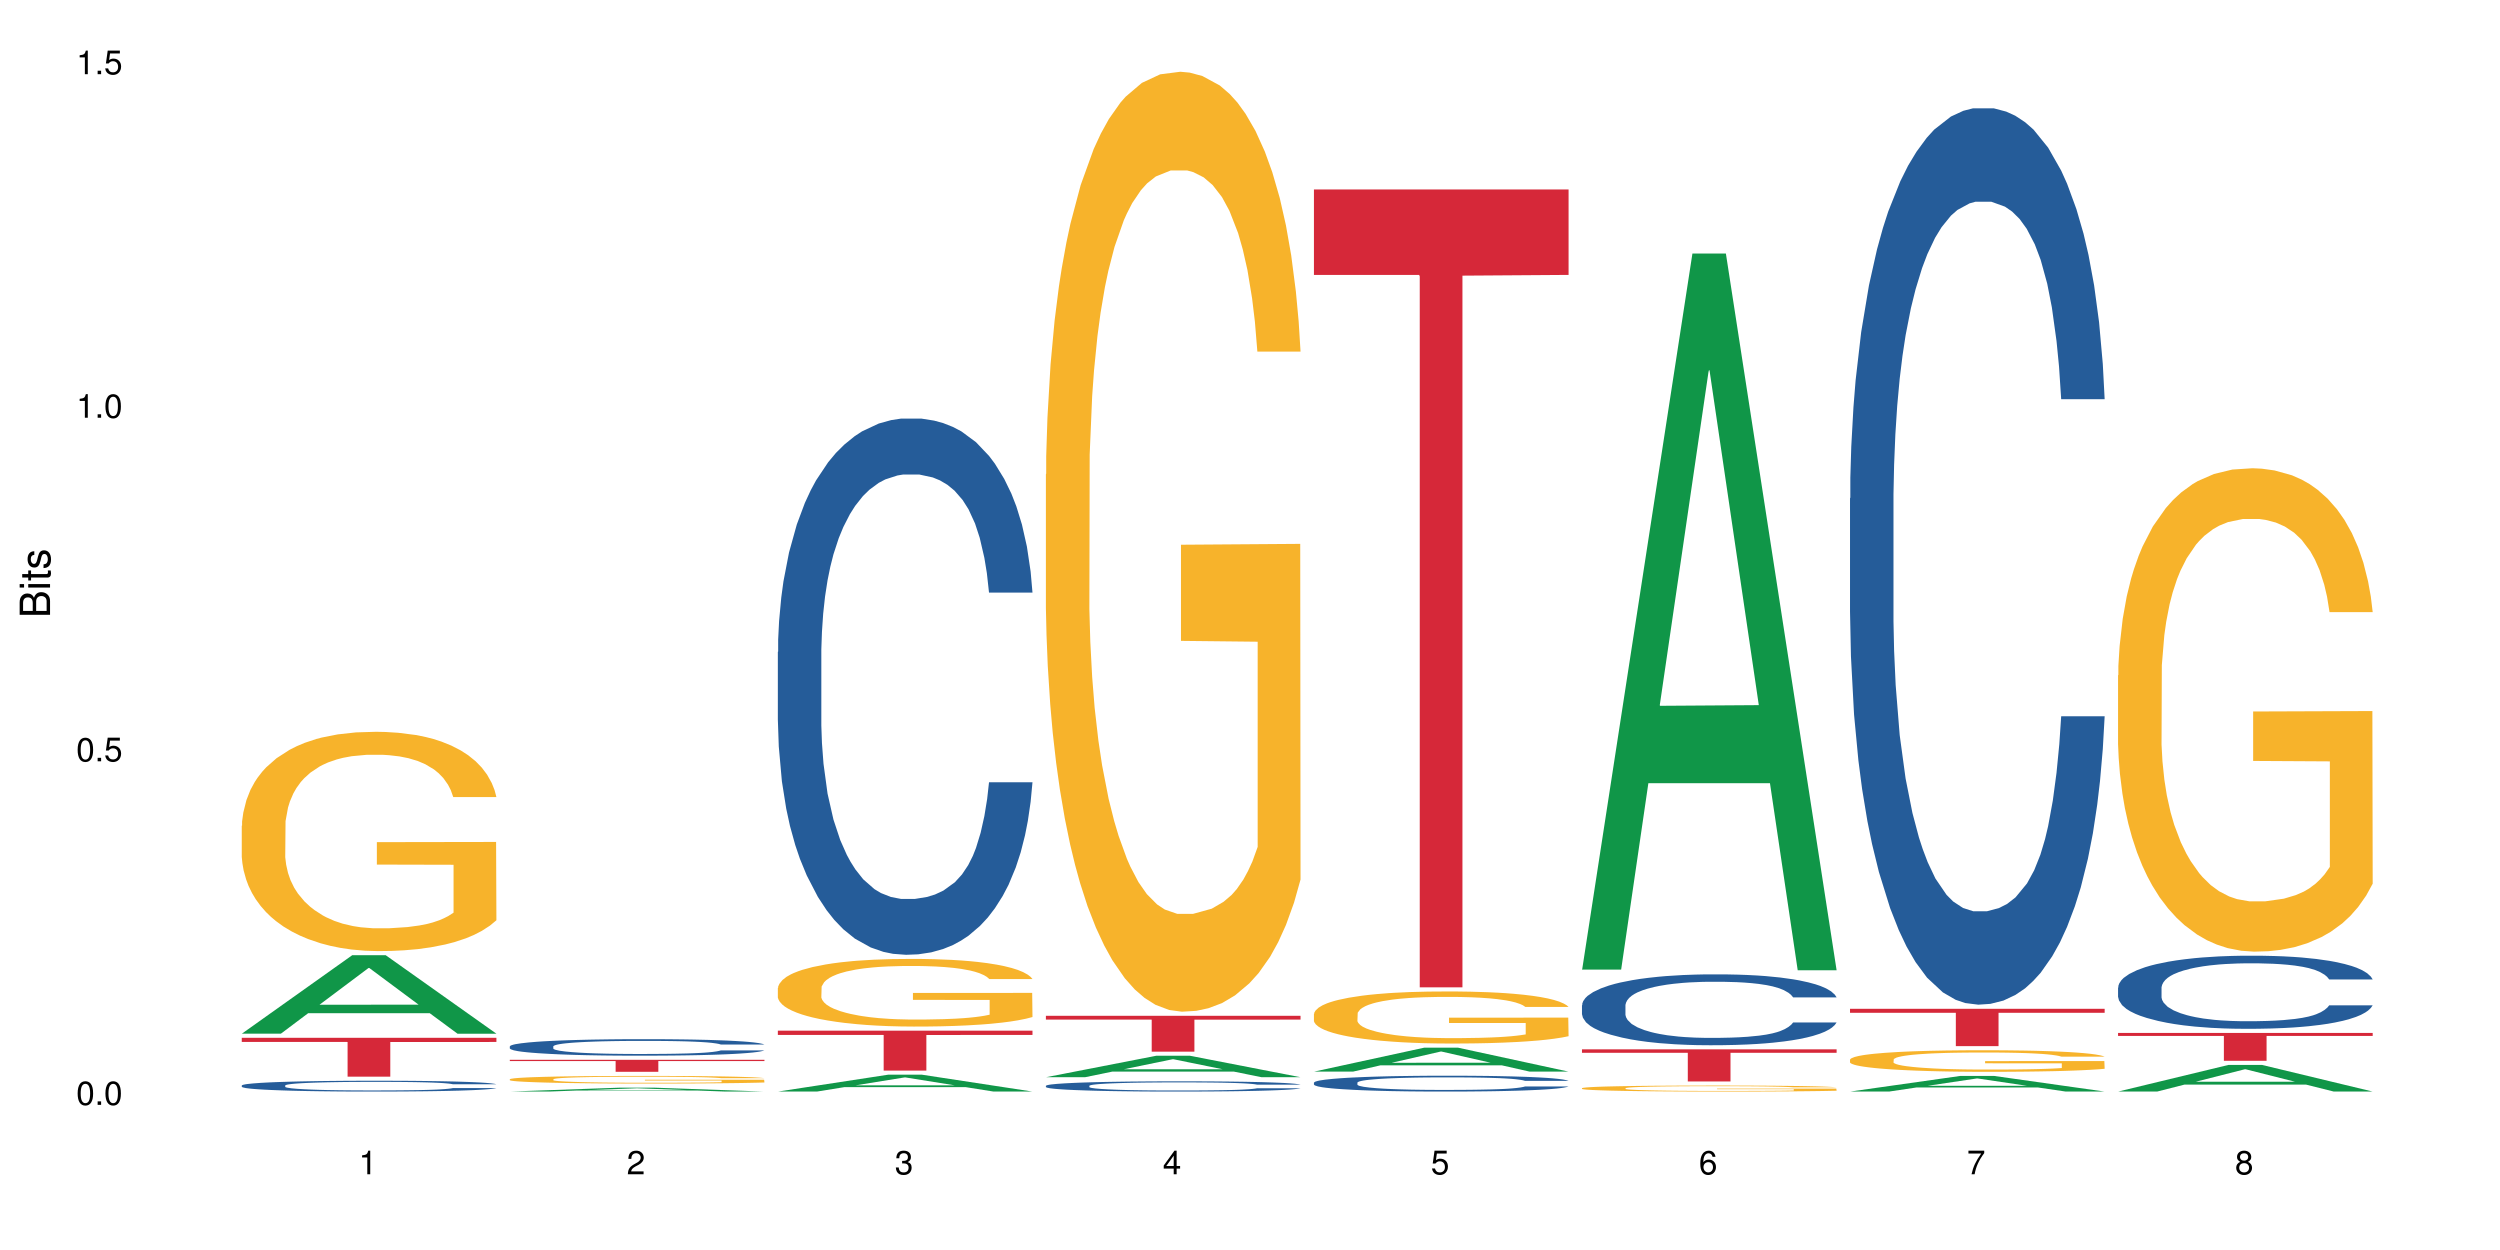 <?xml version="1.0" encoding="UTF-8"?>
<svg xmlns="http://www.w3.org/2000/svg" xmlns:xlink="http://www.w3.org/1999/xlink" width="720pt" height="360pt" viewBox="0 0 720 360" version="1.1">
<defs>
<g>
<symbol overflow="visible" id="glyph0-0">
<path style="stroke:none;" d=""/>
</symbol>
<symbol overflow="visible" id="glyph0-1">
<path style="stroke:none;" d="M 2.641 -6.797 C 2 -6.797 1.422 -6.531 1.078 -6.047 C 0.641 -5.453 0.406 -4.547 0.406 -3.297 C 0.406 -1 1.188 0.219 2.641 0.219 C 4.078 0.219 4.859 -1 4.859 -3.234 C 4.859 -4.562 4.656 -5.438 4.203 -6.047 C 3.844 -6.531 3.281 -6.797 2.641 -6.797 Z M 2.641 -6.047 C 3.547 -6.047 4 -5.125 4 -3.312 C 4 -1.375 3.562 -0.484 2.625 -0.484 C 1.734 -0.484 1.281 -1.422 1.281 -3.281 C 1.281 -5.141 1.734 -6.047 2.641 -6.047 Z M 2.641 -6.047 "/>
</symbol>
<symbol overflow="visible" id="glyph0-2">
<path style="stroke:none;" d="M 1.828 -1 L 0.828 -1 L 0.828 0 L 1.828 0 Z M 1.828 -1 "/>
</symbol>
<symbol overflow="visible" id="glyph0-3">
<path style="stroke:none;" d="M 4.562 -6.797 L 1.062 -6.797 L 0.547 -3.094 L 1.328 -3.094 C 1.719 -3.562 2.047 -3.734 2.578 -3.734 C 3.484 -3.734 4.062 -3.109 4.062 -2.094 C 4.062 -1.125 3.484 -0.531 2.578 -0.531 C 1.828 -0.531 1.375 -0.906 1.188 -1.672 L 0.328 -1.672 C 0.453 -1.109 0.547 -0.844 0.75 -0.594 C 1.125 -0.078 1.828 0.219 2.594 0.219 C 3.969 0.219 4.922 -0.781 4.922 -2.219 C 4.922 -3.562 4.031 -4.484 2.719 -4.484 C 2.25 -4.484 1.859 -4.359 1.469 -4.062 L 1.734 -5.969 L 4.562 -5.969 Z M 4.562 -6.797 "/>
</symbol>
<symbol overflow="visible" id="glyph0-4">
<path style="stroke:none;" d="M 2.484 -4.844 L 2.484 0 L 3.328 0 L 3.328 -6.797 L 2.766 -6.797 C 2.469 -5.75 2.281 -5.609 0.984 -5.453 L 0.984 -4.844 Z M 2.484 -4.844 "/>
</symbol>
<symbol overflow="visible" id="glyph0-5">
<path style="stroke:none;" d="M 4.859 -0.828 L 1.281 -0.828 C 1.359 -1.391 1.672 -1.75 2.5 -2.234 L 3.469 -2.75 C 4.406 -3.266 4.906 -3.969 4.906 -4.812 C 4.906 -5.375 4.672 -5.906 4.266 -6.266 C 3.859 -6.625 3.375 -6.797 2.719 -6.797 C 1.859 -6.797 1.219 -6.5 0.844 -5.922 C 0.609 -5.562 0.5 -5.125 0.484 -4.438 L 1.328 -4.438 C 1.359 -4.906 1.406 -5.188 1.531 -5.406 C 1.75 -5.812 2.188 -6.062 2.703 -6.062 C 3.469 -6.062 4.031 -5.516 4.031 -4.781 C 4.031 -4.25 3.719 -3.797 3.125 -3.438 L 2.234 -2.938 C 0.812 -2.141 0.406 -1.5 0.328 0 L 4.859 0 Z M 4.859 -0.828 "/>
</symbol>
<symbol overflow="visible" id="glyph0-6">
<path style="stroke:none;" d="M 2.125 -3.125 L 2.578 -3.125 C 3.516 -3.125 3.984 -2.703 3.984 -1.891 C 3.984 -1.031 3.469 -0.531 2.578 -0.531 C 1.656 -0.531 1.203 -0.984 1.156 -1.969 L 0.312 -1.969 C 0.344 -1.422 0.438 -1.078 0.609 -0.766 C 0.953 -0.109 1.625 0.219 2.547 0.219 C 3.953 0.219 4.859 -0.609 4.859 -1.906 C 4.859 -2.766 4.516 -3.25 3.703 -3.516 C 4.344 -3.766 4.656 -4.25 4.656 -4.938 C 4.656 -6.109 3.875 -6.797 2.578 -6.797 C 1.203 -6.797 0.484 -6.047 0.453 -4.609 L 1.297 -4.609 C 1.312 -5.016 1.344 -5.25 1.453 -5.453 C 1.641 -5.828 2.062 -6.062 2.594 -6.062 C 3.344 -6.062 3.797 -5.625 3.797 -4.906 C 3.797 -4.422 3.609 -4.141 3.25 -3.984 C 3.016 -3.891 2.719 -3.844 2.125 -3.844 Z M 2.125 -3.125 "/>
</symbol>
<symbol overflow="visible" id="glyph0-7">
<path style="stroke:none;" d="M 3.141 -1.625 L 3.141 0 L 3.984 0 L 3.984 -1.625 L 4.984 -1.625 L 4.984 -2.391 L 3.984 -2.391 L 3.984 -6.797 L 3.359 -6.797 L 0.266 -2.516 L 0.266 -1.625 Z M 3.141 -2.391 L 1 -2.391 L 3.141 -5.359 Z M 3.141 -2.391 "/>
</symbol>
<symbol overflow="visible" id="glyph0-8">
<path style="stroke:none;" d="M 4.781 -5.031 C 4.609 -6.141 3.891 -6.797 2.844 -6.797 C 2.094 -6.797 1.422 -6.438 1.031 -5.828 C 0.609 -5.172 0.406 -4.344 0.406 -3.094 C 0.406 -1.953 0.578 -1.234 0.984 -0.625 C 1.359 -0.078 1.953 0.219 2.703 0.219 C 3.984 0.219 4.922 -0.734 4.922 -2.078 C 4.922 -3.344 4.062 -4.234 2.844 -4.234 C 2.172 -4.234 1.641 -3.969 1.281 -3.469 C 1.281 -5.125 1.828 -6.047 2.797 -6.047 C 3.391 -6.047 3.797 -5.672 3.938 -5.031 Z M 2.734 -3.484 C 3.547 -3.484 4.062 -2.922 4.062 -2 C 4.062 -1.156 3.484 -0.531 2.703 -0.531 C 1.922 -0.531 1.328 -1.188 1.328 -2.047 C 1.328 -2.891 1.906 -3.484 2.734 -3.484 Z M 2.734 -3.484 "/>
</symbol>
<symbol overflow="visible" id="glyph0-9">
<path style="stroke:none;" d="M 4.984 -6.797 L 0.438 -6.797 L 0.438 -5.969 L 4.109 -5.969 C 2.5 -3.656 1.828 -2.234 1.328 0 L 2.219 0 C 2.594 -2.172 3.453 -4.047 4.984 -6.094 Z M 4.984 -6.797 "/>
</symbol>
<symbol overflow="visible" id="glyph0-10">
<path style="stroke:none;" d="M 3.75 -3.578 C 4.453 -4 4.688 -4.344 4.688 -4.984 C 4.688 -6.047 3.844 -6.797 2.641 -6.797 C 1.438 -6.797 0.594 -6.047 0.594 -4.984 C 0.594 -4.359 0.828 -4.016 1.516 -3.578 C 0.734 -3.203 0.359 -2.641 0.359 -1.891 C 0.359 -0.641 1.297 0.219 2.641 0.219 C 3.984 0.219 4.922 -0.641 4.922 -1.875 C 4.922 -2.641 4.531 -3.203 3.75 -3.578 Z M 2.641 -6.047 C 3.359 -6.047 3.812 -5.625 3.812 -4.969 C 3.812 -4.344 3.344 -3.922 2.641 -3.922 C 1.922 -3.922 1.453 -4.344 1.453 -4.984 C 1.453 -5.625 1.922 -6.047 2.641 -6.047 Z M 2.641 -3.203 C 3.484 -3.203 4.062 -2.672 4.062 -1.875 C 4.062 -1.062 3.484 -0.531 2.625 -0.531 C 1.797 -0.531 1.219 -1.078 1.219 -1.875 C 1.219 -2.672 1.797 -3.203 2.641 -3.203 Z M 2.641 -3.203 "/>
</symbol>
<symbol overflow="visible" id="glyph1-0">
<path style="stroke:none;" d=""/>
</symbol>
<symbol overflow="visible" id="glyph1-1">
<path style="stroke:none;" d="M 0 -0.953 L 0 -4.891 C 0 -5.719 -0.234 -6.344 -0.734 -6.797 C -1.188 -7.234 -1.812 -7.469 -2.5 -7.469 C -3.547 -7.469 -4.188 -7 -4.625 -5.875 C -4.984 -6.672 -5.641 -7.094 -6.531 -7.094 C -7.156 -7.094 -7.734 -6.859 -8.141 -6.391 C -8.562 -5.938 -8.75 -5.344 -8.75 -4.5 L -8.75 -0.953 Z M -4.984 -2.062 L -7.766 -2.062 L -7.766 -4.219 C -7.766 -4.844 -7.688 -5.203 -7.453 -5.5 C -7.219 -5.812 -6.859 -5.969 -6.375 -5.969 C -5.906 -5.969 -5.531 -5.812 -5.297 -5.5 C -5.062 -5.203 -4.984 -4.844 -4.984 -4.219 Z M -0.984 -2.062 L -4 -2.062 L -4 -4.781 C -4 -5.328 -3.859 -5.688 -3.578 -5.953 C -3.297 -6.219 -2.922 -6.359 -2.484 -6.359 C -2.062 -6.359 -1.688 -6.219 -1.406 -5.953 C -1.109 -5.688 -0.984 -5.328 -0.984 -4.781 Z M -0.984 -2.062 "/>
</symbol>
<symbol overflow="visible" id="glyph1-2">
<path style="stroke:none;" d="M -6.281 -1.797 L -6.281 -0.797 L 0 -0.797 L 0 -1.797 Z M -8.75 -1.797 L -8.75 -0.797 L -7.484 -0.797 L -7.484 -1.797 Z M -8.75 -1.797 "/>
</symbol>
<symbol overflow="visible" id="glyph1-3">
<path style="stroke:none;" d="M -6.281 -3.047 L -6.281 -2.016 L -8.016 -2.016 L -8.016 -1.016 L -6.281 -1.016 L -6.281 -0.172 L -5.469 -0.172 L -5.469 -1.016 L -0.719 -1.016 C -0.078 -1.016 0.281 -1.453 0.281 -2.234 C 0.281 -2.469 0.25 -2.719 0.188 -3.047 L -0.641 -3.047 C -0.609 -2.922 -0.594 -2.766 -0.594 -2.562 C -0.594 -2.141 -0.719 -2.016 -1.156 -2.016 L -5.469 -2.016 L -5.469 -3.047 Z M -6.281 -3.047 "/>
</symbol>
<symbol overflow="visible" id="glyph1-4">
<path style="stroke:none;" d="M -4.531 -5.25 C -5.766 -5.25 -6.469 -4.422 -6.469 -2.969 C -6.469 -1.516 -5.719 -0.562 -4.547 -0.562 C -3.562 -0.562 -3.094 -1.062 -2.734 -2.562 L -2.516 -3.484 C -2.344 -4.188 -2.094 -4.469 -1.625 -4.469 C -1.047 -4.469 -0.641 -3.875 -0.641 -3 C -0.641 -2.453 -0.797 -2 -1.062 -1.75 C -1.25 -1.594 -1.422 -1.531 -1.875 -1.469 L -1.875 -0.406 C -0.422 -0.453 0.281 -1.266 0.281 -2.922 C 0.281 -4.5 -0.5 -5.516 -1.719 -5.516 C -2.656 -5.516 -3.172 -4.984 -3.469 -3.734 L -3.703 -2.766 C -3.891 -1.953 -4.156 -1.609 -4.594 -1.609 C -5.172 -1.609 -5.547 -2.125 -5.547 -2.938 C -5.547 -3.75 -5.203 -4.172 -4.531 -4.203 Z M -4.531 -5.25 "/>
</symbol>
</g>
</defs>
<g id="surface107740">
<rect x="0" y="0" width="720" height="360" style="fill:rgb(100%,100%,100%);fill-opacity:1;stroke:none;"/>
<path style=" stroke:none;fill-rule:nonzero;fill:rgb(6.275%,58.824%,28.235%);fill-opacity:1;" d="M 69.629 297.688 L 69.707 297.664 L 101.441 275.098 L 111.078 275.098 L 142.965 297.707 L 131.762 297.707 L 123.77 291.805 L 88.746 291.805 L 80.91 297.688 L 69.629 297.688 L 92.117 289.363 L 120.559 289.344 L 106.375 278.793 L 106.219 278.77 L 106.062 278.836 L 92.039 289.344 L 92.117 289.363 Z M 69.629 297.688 "/>
<path style=" stroke:none;fill-rule:nonzero;fill:rgb(14.51%,36.078%,60%);fill-opacity:1;" d="M 69.629 312.609 L 69.719 312.605 L 69.719 312.539 L 69.988 312.43 L 70.613 312.293 L 71.238 312.199 L 72.848 312.031 L 75.086 311.867 L 77.41 311.742 L 79.109 311.668 L 80.629 311.613 L 84.117 311.508 L 86.355 311.453 L 88.77 311.406 L 91.719 311.355 L 93.867 311.328 L 98.695 311.281 L 102.273 311.262 L 105.047 311.254 L 111.039 311.254 L 114.613 311.266 L 117.207 311.277 L 120.07 311.301 L 122.484 311.328 L 126.688 311.391 L 130.445 311.469 L 132.145 311.516 L 134.828 311.605 L 136.883 311.691 L 138.316 311.762 L 139.926 311.867 L 141.355 311.996 L 142.43 312.141 L 142.965 312.266 L 130.445 312.266 L 129.82 312.152 L 129.102 312.062 L 127.762 311.945 L 126.422 311.863 L 124.543 311.781 L 122.844 311.727 L 120.516 311.672 L 118.461 311.637 L 116.312 311.613 L 114.258 311.594 L 110.32 311.578 L 105.762 311.578 L 104.062 311.586 L 100.574 311.605 L 98.695 311.625 L 96.012 311.668 L 94.133 311.703 L 91.898 311.762 L 90.379 311.809 L 88.5 311.883 L 87.16 311.949 L 85.637 312.043 L 84.742 312.113 L 83.938 312.195 L 83.223 312.289 L 82.688 312.387 L 82.328 312.492 L 82.148 312.594 L 82.148 313.039 L 82.328 313.141 L 82.777 313.258 L 83.938 313.434 L 85.637 313.586 L 87.605 313.703 L 89.484 313.789 L 90.559 313.828 L 91.988 313.875 L 94.223 313.934 L 97.445 313.988 L 99.32 314.012 L 102.184 314.035 L 105.137 314.047 L 109.07 314.047 L 112.559 314.035 L 114.883 314.02 L 117.297 313.996 L 120.605 313.949 L 122.664 313.902 L 124.453 313.848 L 125.793 313.797 L 126.688 313.75 L 128.031 313.66 L 129.102 313.562 L 129.906 313.465 L 130.445 313.367 L 142.965 313.367 L 142.43 313.48 L 141.625 313.594 L 140.82 313.676 L 139.566 313.773 L 138.137 313.863 L 136.078 313.965 L 134.379 314.027 L 132.145 314.102 L 130.086 314.152 L 127.852 314.203 L 124.543 314.258 L 122.395 314.289 L 120.07 314.312 L 117.297 314.336 L 113.809 314.355 L 110.055 314.367 L 106.566 314.371 L 102.809 314.363 L 100.035 314.355 L 96.371 314.328 L 91.809 314.277 L 88.5 314.223 L 85.906 314.168 L 83.672 314.113 L 81.168 314.035 L 77.945 313.91 L 75.98 313.812 L 74.637 313.73 L 73.117 313.621 L 72.043 313.523 L 70.793 313.363 L 69.898 313.16 L 69.629 313.004 Z M 69.629 312.609 "/>
<path style=" stroke:none;fill-rule:nonzero;fill:rgb(96.863%,70.196%,16.863%);fill-opacity:1;" d="M 69.629 237.809 L 69.719 237.75 L 69.719 236.598 L 70.078 234 L 70.973 230.422 L 72.133 227.48 L 73.387 225.176 L 74.191 223.965 L 75.531 222.234 L 76.695 220.965 L 79.645 218.367 L 83.402 215.945 L 85.461 214.906 L 87.785 213.926 L 91.094 212.828 L 92.613 212.426 L 97.266 211.504 L 102.543 210.926 L 108.355 210.754 L 111.039 210.812 L 114.703 211.043 L 119.711 211.676 L 122.574 212.254 L 124.809 212.828 L 127.137 213.578 L 129.996 214.734 L 132.68 216.117 L 134.828 217.504 L 136.973 219.234 L 138.762 221.078 L 140.281 223.098 L 141.625 225.52 L 142.43 227.539 L 142.965 229.559 L 130.535 229.559 L 129.82 227.539 L 129.016 225.98 L 127.672 224.078 L 126.332 222.695 L 124.988 221.598 L 122.484 220.098 L 120.34 219.176 L 117.656 218.367 L 115.062 217.848 L 112.109 217.504 L 110.32 217.387 L 105.582 217.387 L 101.289 217.789 L 98.785 218.254 L 96.996 218.715 L 94.492 219.578 L 92.973 220.27 L 92.078 220.734 L 89.395 222.52 L 87.605 224.137 L 86.621 225.23 L 85.371 226.961 L 84.477 228.52 L 83.492 230.828 L 82.953 232.559 L 82.238 236.48 L 82.148 246.863 L 82.418 249.055 L 82.953 251.422 L 83.672 253.5 L 84.742 255.691 L 85.816 257.363 L 87.695 259.613 L 89.305 261.113 L 90.559 262.094 L 92.973 263.652 L 93.957 264.172 L 96.281 265.207 L 98.695 266.016 L 101.648 266.707 L 103.883 267.055 L 107.461 267.344 L 112.02 267.344 L 117.387 266.996 L 120.785 266.535 L 123.109 266.074 L 124.633 265.668 L 126.508 265.035 L 127.852 264.457 L 129.102 263.824 L 130.625 262.844 L 130.625 249.055 L 108.535 249 L 108.535 242.539 L 142.875 242.48 L 142.965 265.035 L 141.086 266.594 L 138.762 268.094 L 136.527 269.246 L 134.199 270.227 L 130.891 271.324 L 128.207 272.016 L 124.094 272.824 L 120.34 273.344 L 116.402 273.688 L 112.914 273.859 L 108.801 273.918 L 105.137 273.805 L 101.199 273.457 L 98.07 272.996 L 95.207 272.418 L 92.344 271.668 L 88.77 270.457 L 86.441 269.477 L 84.027 268.266 L 81.613 266.824 L 79.469 265.266 L 78.035 264.055 L 76.605 262.672 L 75.086 260.941 L 73.652 258.977 L 72.582 257.191 L 71.598 255.172 L 70.883 253.266 L 70.164 250.672 L 69.809 248.594 L 69.629 246.805 Z M 69.629 237.809 "/>
<path style=" stroke:none;fill-rule:nonzero;fill:rgb(83.922%,15.686%,22.353%);fill-opacity:1;" d="M 69.629 298.887 L 142.965 298.887 L 142.965 300.086 L 112.402 300.094 L 112.402 310.074 L 100.105 310.074 L 100.105 300.105 L 99.926 300.086 L 69.629 300.086 Z M 69.629 298.887 "/>
<path style=" stroke:none;fill-rule:nonzero;fill:rgb(6.275%,58.824%,28.235%);fill-opacity:1;" d="M 146.824 314.371 L 146.902 314.367 L 178.637 313.242 L 188.273 313.242 L 220.16 314.371 L 208.957 314.371 L 200.965 314.078 L 165.941 314.078 L 158.109 314.371 L 146.824 314.371 L 169.312 313.953 L 197.754 313.953 L 183.57 313.426 L 183.414 313.426 L 183.258 313.43 L 169.234 313.953 L 169.312 313.953 Z M 146.824 314.371 "/>
<path style=" stroke:none;fill-rule:nonzero;fill:rgb(14.51%,36.078%,60%);fill-opacity:1;" d="M 146.824 301.352 L 146.914 301.348 L 146.914 301.242 L 147.184 301.078 L 147.809 300.871 L 148.434 300.727 L 150.043 300.473 L 152.281 300.223 L 154.605 300.031 L 156.305 299.918 L 157.824 299.832 L 161.312 299.672 L 163.551 299.59 L 165.965 299.516 L 168.914 299.441 L 171.062 299.398 L 175.891 299.328 L 179.469 299.297 L 182.242 299.285 L 188.234 299.285 L 191.812 299.301 L 194.406 299.324 L 197.266 299.359 L 199.68 299.398 L 203.883 299.492 L 207.641 299.617 L 209.34 299.684 L 212.023 299.82 L 214.078 299.949 L 215.512 300.062 L 217.121 300.223 L 218.551 300.418 L 219.625 300.641 L 220.16 300.828 L 207.641 300.828 L 207.016 300.652 L 206.301 300.52 L 204.957 300.34 L 203.617 300.215 L 201.738 300.09 L 200.039 300.008 L 197.715 299.922 L 195.656 299.871 L 193.512 299.832 L 191.453 299.805 L 187.52 299.781 L 182.957 299.781 L 181.258 299.789 L 177.77 299.824 L 175.891 299.855 L 173.207 299.914 L 171.332 299.973 L 169.094 300.059 L 167.574 300.133 L 165.695 300.246 L 164.355 300.344 L 162.836 300.488 L 161.941 300.598 L 161.137 300.719 L 160.418 300.863 L 159.883 301.016 L 159.523 301.176 L 159.348 301.332 L 159.348 302.004 L 159.523 302.16 L 159.973 302.344 L 161.137 302.609 L 162.836 302.836 L 164.801 303.02 L 166.68 303.152 L 167.754 303.211 L 169.184 303.281 L 171.418 303.367 L 174.641 303.453 L 176.516 303.488 L 179.379 303.523 L 182.332 303.543 L 186.266 303.543 L 189.754 303.523 L 192.078 303.504 L 194.492 303.469 L 197.805 303.395 L 199.859 303.324 L 201.648 303.242 L 202.988 303.16 L 203.883 303.09 L 205.227 302.957 L 206.301 302.809 L 207.105 302.656 L 207.641 302.508 L 220.16 302.508 L 219.625 302.68 L 218.82 302.852 L 218.016 302.977 L 216.762 303.129 L 215.332 303.262 L 213.273 303.414 L 211.574 303.516 L 209.34 303.625 L 207.281 303.707 L 205.047 303.781 L 201.738 303.867 L 199.59 303.91 L 197.266 303.949 L 194.492 303.984 L 191.004 304.016 L 187.25 304.031 L 183.762 304.035 L 180.004 304.027 L 177.234 304.012 L 173.566 303.973 L 169.004 303.895 L 165.695 303.812 L 163.102 303.727 L 160.867 303.641 L 158.363 303.523 L 155.145 303.332 L 153.176 303.184 L 151.832 303.062 L 150.312 302.895 L 149.238 302.742 L 147.988 302.5 L 147.094 302.191 L 146.824 301.953 Z M 146.824 301.352 "/>
<path style=" stroke:none;fill-rule:nonzero;fill:rgb(96.863%,70.196%,16.863%);fill-opacity:1;" d="M 146.824 310.805 L 146.914 310.805 L 146.914 310.762 L 147.273 310.672 L 148.168 310.547 L 149.328 310.445 L 150.582 310.367 L 151.387 310.324 L 152.727 310.262 L 153.891 310.219 L 156.844 310.129 L 160.598 310.043 L 162.656 310.008 L 164.98 309.973 L 168.289 309.934 L 169.809 309.922 L 174.461 309.891 L 179.738 309.871 L 185.551 309.863 L 188.234 309.863 L 191.898 309.875 L 196.91 309.895 L 199.77 309.914 L 202.008 309.934 L 204.332 309.961 L 207.195 310 L 209.875 310.051 L 212.023 310.098 L 214.168 310.16 L 215.957 310.223 L 217.477 310.293 L 218.82 310.379 L 219.625 310.449 L 220.16 310.52 L 207.73 310.52 L 207.016 310.449 L 206.211 310.395 L 204.867 310.328 L 203.527 310.277 L 202.184 310.242 L 199.68 310.188 L 197.535 310.156 L 194.852 310.129 L 192.258 310.109 L 189.305 310.098 L 187.52 310.094 L 182.777 310.094 L 178.484 310.109 L 175.98 310.125 L 174.191 310.141 L 171.688 310.172 L 170.168 310.195 L 169.273 310.211 L 166.59 310.273 L 164.801 310.328 L 163.816 310.367 L 162.566 310.43 L 161.672 310.48 L 160.688 310.562 L 160.152 310.621 L 159.434 310.758 L 159.348 311.121 L 159.613 311.199 L 160.152 311.281 L 160.867 311.352 L 161.941 311.43 L 163.012 311.488 L 164.891 311.566 L 166.5 311.617 L 167.754 311.652 L 170.168 311.707 L 171.152 311.723 L 173.477 311.762 L 175.891 311.789 L 178.844 311.812 L 181.078 311.824 L 184.656 311.836 L 189.219 311.836 L 194.582 311.82 L 197.98 311.805 L 200.309 311.789 L 201.828 311.777 L 203.707 311.754 L 205.047 311.734 L 206.301 311.711 L 207.82 311.676 L 207.82 311.199 L 185.73 311.195 L 185.73 310.969 L 220.07 310.969 L 220.16 311.754 L 218.285 311.809 L 215.957 311.859 L 213.723 311.902 L 211.398 311.934 L 208.086 311.973 L 205.406 311.996 L 201.289 312.023 L 197.535 312.043 L 193.598 312.055 L 190.113 312.062 L 185.996 312.062 L 182.332 312.059 L 178.395 312.047 L 175.266 312.031 L 172.402 312.012 L 169.543 311.984 L 165.965 311.941 L 163.641 311.91 L 161.223 311.867 L 158.809 311.816 L 156.664 311.762 L 155.23 311.719 L 153.801 311.672 L 152.281 311.609 L 150.852 311.543 L 149.777 311.48 L 148.793 311.41 L 148.078 311.344 L 147.363 311.254 L 147.004 311.18 L 146.824 311.117 Z M 146.824 310.805 "/>
<path style=" stroke:none;fill-rule:nonzero;fill:rgb(83.922%,15.686%,22.353%);fill-opacity:1;" d="M 146.824 305.215 L 220.16 305.215 L 220.16 305.586 L 189.598 305.59 L 189.598 308.684 L 177.301 308.684 L 177.301 305.594 L 177.121 305.586 L 146.824 305.586 Z M 146.824 305.215 "/>
<path style=" stroke:none;fill-rule:nonzero;fill:rgb(6.275%,58.824%,28.235%);fill-opacity:1;" d="M 224.02 314.367 L 224.098 314.363 L 255.832 309.504 L 265.469 309.504 L 297.355 314.371 L 286.152 314.371 L 278.16 313.102 L 243.141 313.102 L 235.305 314.367 L 224.02 314.367 L 246.508 312.574 L 274.949 312.57 L 260.77 310.301 L 260.609 310.297 L 260.453 310.309 L 246.43 312.57 L 246.508 312.574 Z M 224.02 314.367 "/>
<path style=" stroke:none;fill-rule:nonzero;fill:rgb(14.51%,36.078%,60%);fill-opacity:1;" d="M 224.02 187.754 L 224.109 187.613 L 224.109 184.227 L 224.379 178.863 L 225.004 172.086 L 225.633 167.43 L 227.242 159.102 L 229.477 151.055 L 231.801 144.844 L 233.5 141.176 L 235.023 138.352 L 238.508 133.129 L 240.746 130.445 L 243.16 128.047 L 246.113 125.648 L 248.258 124.238 L 253.086 121.977 L 256.664 120.988 L 259.438 120.566 L 265.43 120.566 L 269.008 121.133 L 271.602 121.836 L 274.461 122.965 L 276.875 124.238 L 281.082 127.344 L 284.836 131.293 L 286.535 133.551 L 289.219 137.93 L 291.277 142.164 L 292.707 145.832 L 294.316 151.055 L 295.746 157.406 L 296.82 164.605 L 297.355 170.676 L 284.836 170.676 L 284.211 165.027 L 283.496 160.652 L 282.152 154.867 L 280.812 150.773 L 278.934 146.68 L 277.234 143.996 L 274.91 141.316 L 272.852 139.621 L 270.707 138.352 L 268.648 137.504 L 264.715 136.656 L 260.152 136.656 L 258.453 136.941 L 254.965 138.07 L 253.086 139.059 L 250.406 141.035 L 248.527 142.867 L 246.289 145.691 L 244.77 148.09 L 242.891 151.762 L 241.551 155.008 L 240.031 159.664 L 239.137 163.195 L 238.332 167.145 L 237.613 171.805 L 237.078 176.742 L 236.723 181.965 L 236.543 187.047 L 236.543 208.926 L 236.723 214.008 L 237.168 219.938 L 238.332 228.547 L 240.031 236.027 L 241.996 241.957 L 243.875 246.191 L 244.949 248.164 L 246.379 250.426 L 248.617 253.246 L 251.836 256.07 L 253.715 257.199 L 256.574 258.328 L 259.527 258.895 L 263.461 258.895 L 266.949 258.328 L 269.273 257.621 L 271.691 256.492 L 275 254.094 L 277.055 251.836 L 278.844 249.152 L 280.188 246.473 L 281.082 244.215 L 282.422 239.836 L 283.496 235.039 L 284.301 230.098 L 284.836 225.301 L 297.355 225.301 L 296.82 230.945 L 296.016 236.449 L 295.211 240.543 L 293.957 245.484 L 292.527 249.859 L 290.473 254.801 L 288.773 258.047 L 286.535 261.574 L 284.48 264.258 L 282.242 266.656 L 278.934 269.48 L 276.789 270.891 L 274.461 272.16 L 271.691 273.289 L 268.203 274.277 L 264.445 274.844 L 260.957 274.984 L 257.203 274.703 L 254.43 274.137 L 250.762 272.867 L 246.199 270.324 L 242.891 267.645 L 240.297 264.961 L 238.062 262.141 L 235.559 258.328 L 232.34 252.117 L 230.371 247.32 L 229.031 243.367 L 227.508 237.863 L 226.438 232.922 L 225.184 225.016 L 224.289 214.996 L 224.02 207.23 Z M 224.02 187.754 "/>
<path style=" stroke:none;fill-rule:nonzero;fill:rgb(96.863%,70.196%,16.863%);fill-opacity:1;" d="M 224.02 284.512 L 224.109 284.492 L 224.109 284.137 L 224.469 283.336 L 225.363 282.234 L 226.523 281.324 L 227.777 280.613 L 228.582 280.238 L 229.926 279.707 L 231.086 279.312 L 234.039 278.512 L 237.793 277.766 L 239.852 277.445 L 242.176 277.141 L 245.484 276.805 L 247.004 276.68 L 251.656 276.395 L 256.934 276.219 L 262.746 276.164 L 265.43 276.18 L 269.098 276.254 L 274.105 276.449 L 276.965 276.625 L 279.203 276.805 L 281.527 277.035 L 284.391 277.391 L 287.074 277.82 L 289.219 278.246 L 291.367 278.781 L 293.152 279.348 L 294.676 279.973 L 296.016 280.719 L 296.82 281.344 L 297.355 281.965 L 284.926 281.965 L 284.211 281.344 L 283.406 280.863 L 282.062 280.273 L 280.723 279.848 L 279.383 279.508 L 276.875 279.047 L 274.73 278.762 L 272.047 278.512 L 269.453 278.352 L 266.504 278.246 L 264.715 278.211 L 259.973 278.211 L 255.68 278.336 L 253.176 278.477 L 251.387 278.621 L 248.883 278.887 L 247.363 279.102 L 246.469 279.242 L 243.785 279.793 L 241.996 280.293 L 241.016 280.629 L 239.762 281.164 L 238.867 281.645 L 237.883 282.355 L 237.348 282.891 L 236.633 284.102 L 236.543 287.305 L 236.809 287.98 L 237.348 288.711 L 238.062 289.352 L 239.137 290.027 L 240.207 290.543 L 242.086 291.238 L 243.695 291.699 L 244.949 292.004 L 247.363 292.484 L 248.348 292.645 L 250.672 292.965 L 253.086 293.215 L 256.039 293.426 L 258.273 293.535 L 261.852 293.625 L 266.414 293.625 L 271.777 293.516 L 275.176 293.375 L 277.504 293.23 L 279.023 293.105 L 280.902 292.91 L 282.242 292.734 L 283.496 292.539 L 285.016 292.234 L 285.016 287.98 L 262.926 287.965 L 262.926 285.969 L 297.27 285.953 L 297.355 292.91 L 295.48 293.391 L 293.152 293.855 L 290.918 294.211 L 288.594 294.512 L 285.285 294.852 L 282.602 295.066 L 278.488 295.312 L 274.73 295.473 L 270.797 295.582 L 267.309 295.633 L 263.195 295.652 L 259.527 295.617 L 255.59 295.512 L 252.461 295.367 L 249.598 295.191 L 246.738 294.957 L 243.16 294.586 L 240.836 294.281 L 238.422 293.906 L 236.004 293.465 L 233.859 292.984 L 232.43 292.609 L 230.996 292.184 L 229.477 291.648 L 228.047 291.043 L 226.973 290.492 L 225.988 289.867 L 225.273 289.281 L 224.559 288.48 L 224.199 287.84 L 224.02 287.289 Z M 224.02 284.512 "/>
<path style=" stroke:none;fill-rule:nonzero;fill:rgb(83.922%,15.686%,22.353%);fill-opacity:1;" d="M 224.02 296.832 L 297.355 296.832 L 297.355 298.062 L 266.793 298.074 L 266.793 308.324 L 254.496 308.324 L 254.496 298.082 L 254.316 298.062 L 224.02 298.062 Z M 224.02 296.832 "/>
<path style=" stroke:none;fill-rule:nonzero;fill:rgb(6.275%,58.824%,28.235%);fill-opacity:1;" d="M 301.219 310.238 L 301.297 310.23 L 333.027 304.051 L 342.664 304.051 L 374.555 310.242 L 363.348 310.242 L 355.355 308.625 L 320.336 308.625 L 312.5 310.238 L 301.219 310.238 L 323.703 307.957 L 352.145 307.953 L 337.965 305.062 L 337.809 305.055 L 337.648 305.074 L 323.625 307.953 L 323.703 307.957 Z M 301.219 310.238 "/>
<path style=" stroke:none;fill-rule:nonzero;fill:rgb(14.51%,36.078%,60%);fill-opacity:1;" d="M 301.219 312.703 L 301.305 312.703 L 301.305 312.637 L 301.574 312.535 L 302.199 312.406 L 302.828 312.316 L 304.438 312.156 L 306.672 312.004 L 308.996 311.887 L 310.695 311.816 L 312.219 311.762 L 315.707 311.66 L 317.941 311.609 L 320.355 311.566 L 323.309 311.52 L 325.453 311.492 L 330.285 311.449 L 333.859 311.43 L 336.633 311.422 L 342.625 311.422 L 346.203 311.434 L 348.797 311.445 L 351.656 311.469 L 354.074 311.492 L 358.277 311.551 L 362.031 311.625 L 363.73 311.668 L 366.414 311.754 L 368.473 311.836 L 369.902 311.902 L 371.512 312.004 L 372.945 312.125 L 374.016 312.262 L 374.555 312.379 L 362.031 312.379 L 361.406 312.27 L 360.691 312.188 L 359.348 312.078 L 358.008 312 L 356.129 311.922 L 354.43 311.871 L 352.105 311.816 L 350.047 311.785 L 347.902 311.762 L 345.844 311.746 L 341.91 311.73 L 337.348 311.73 L 335.648 311.734 L 332.16 311.758 L 330.285 311.773 L 327.602 311.812 L 325.723 311.848 L 323.484 311.902 L 321.965 311.949 L 320.086 312.016 L 318.746 312.078 L 317.227 312.168 L 316.332 312.234 L 315.527 312.312 L 314.812 312.398 L 314.273 312.496 L 313.918 312.594 L 313.738 312.691 L 313.738 313.109 L 313.918 313.207 L 314.363 313.32 L 315.527 313.484 L 317.227 313.625 L 319.195 313.738 L 321.07 313.82 L 322.145 313.859 L 323.574 313.902 L 325.812 313.957 L 329.031 314.008 L 330.91 314.031 L 333.77 314.051 L 336.723 314.062 L 340.656 314.062 L 344.145 314.051 L 346.473 314.039 L 348.887 314.016 L 352.195 313.973 L 354.25 313.93 L 356.039 313.879 L 357.383 313.824 L 358.277 313.781 L 359.617 313.699 L 360.691 313.609 L 361.496 313.512 L 362.031 313.422 L 374.555 313.422 L 374.016 313.531 L 373.211 313.637 L 372.406 313.715 L 371.156 313.809 L 369.723 313.891 L 367.668 313.984 L 365.969 314.047 L 363.73 314.113 L 361.676 314.164 L 359.438 314.211 L 356.129 314.266 L 353.984 314.293 L 351.656 314.316 L 348.887 314.34 L 345.398 314.355 L 341.641 314.367 L 338.152 314.371 L 334.398 314.367 L 331.625 314.355 L 327.957 314.332 L 323.398 314.281 L 320.086 314.23 L 317.496 314.18 L 315.258 314.125 L 312.754 314.051 L 309.535 313.934 L 307.566 313.844 L 306.227 313.766 L 304.707 313.66 L 303.633 313.566 L 302.379 313.418 L 301.484 313.227 L 301.219 313.078 Z M 301.219 312.703 "/>
<path style=" stroke:none;fill-rule:nonzero;fill:rgb(96.863%,70.196%,16.863%);fill-opacity:1;" d="M 301.219 136.609 L 301.305 136.363 L 301.305 131.418 L 301.664 120.293 L 302.559 104.965 L 303.723 92.355 L 304.973 82.469 L 305.777 77.277 L 307.121 69.859 L 308.281 64.422 L 311.234 53.297 L 314.988 42.914 L 317.047 38.461 L 319.371 34.262 L 322.68 29.562 L 324.203 27.832 L 328.852 23.875 L 334.129 21.406 L 339.941 20.664 L 342.625 20.91 L 346.293 21.898 L 351.301 24.617 L 354.164 27.09 L 356.398 29.562 L 358.723 32.777 L 361.586 37.723 L 364.27 43.656 L 366.414 49.586 L 368.562 57.004 L 370.352 64.914 L 371.871 73.566 L 373.211 83.953 L 374.016 92.605 L 374.555 101.258 L 362.121 101.258 L 361.406 92.605 L 360.602 85.93 L 359.262 77.77 L 357.918 71.836 L 356.578 67.141 L 354.074 60.711 L 351.926 56.758 L 349.242 53.297 L 346.648 51.07 L 343.699 49.586 L 341.91 49.094 L 337.168 49.094 L 332.875 50.824 L 330.371 52.801 L 328.586 54.781 L 326.078 58.488 L 324.559 61.453 L 323.664 63.434 L 320.98 71.098 L 319.195 78.02 L 318.211 82.715 L 316.957 90.133 L 316.062 96.809 L 315.078 106.695 L 314.543 114.113 L 313.828 130.922 L 313.738 175.422 L 314.008 184.816 L 314.543 194.953 L 315.258 203.852 L 316.332 213.246 L 317.406 220.418 L 319.281 230.059 L 320.895 236.488 L 322.145 240.688 L 324.559 247.363 L 325.543 249.59 L 327.867 254.039 L 330.285 257.5 L 333.234 260.469 L 335.469 261.949 L 339.047 263.188 L 343.609 263.188 L 348.977 261.703 L 352.375 259.727 L 354.699 257.746 L 356.219 256.016 L 358.098 253.297 L 359.438 250.824 L 360.691 248.105 L 362.211 243.902 L 362.211 184.816 L 340.121 184.57 L 340.121 156.883 L 374.465 156.633 L 374.555 253.297 L 372.676 259.973 L 370.352 266.398 L 368.113 271.344 L 365.789 275.547 L 362.48 280.246 L 359.797 283.211 L 355.684 286.672 L 351.926 288.898 L 347.992 290.379 L 344.504 291.121 L 340.391 291.371 L 336.723 290.875 L 332.789 289.391 L 329.656 287.414 L 326.797 284.941 L 323.934 281.727 L 320.355 276.535 L 318.031 272.332 L 315.617 267.141 L 313.203 260.961 L 311.055 254.285 L 309.625 249.094 L 308.191 243.16 L 306.672 235.746 L 305.242 227.34 L 304.168 219.676 L 303.184 211.023 L 302.469 202.863 L 301.754 191.738 L 301.395 182.84 L 301.219 175.176 Z M 301.219 136.609 "/>
<path style=" stroke:none;fill-rule:nonzero;fill:rgb(83.922%,15.686%,22.353%);fill-opacity:1;" d="M 301.219 292.551 L 374.555 292.551 L 374.555 293.652 L 343.988 293.664 L 343.988 302.871 L 331.691 302.871 L 331.691 293.672 L 331.516 293.652 L 301.219 293.652 Z M 301.219 292.551 "/>
<path style=" stroke:none;fill-rule:nonzero;fill:rgb(6.275%,58.824%,28.235%);fill-opacity:1;" d="M 378.414 308.621 L 378.492 308.617 L 410.223 301.719 L 419.859 301.719 L 451.75 308.629 L 440.547 308.629 L 432.555 306.824 L 397.531 306.824 L 389.695 308.621 L 378.414 308.621 L 400.898 306.078 L 429.34 306.074 L 415.16 302.848 L 415.004 302.84 L 414.848 302.859 L 400.82 306.074 L 400.898 306.078 Z M 378.414 308.621 "/>
<path style=" stroke:none;fill-rule:nonzero;fill:rgb(14.51%,36.078%,60%);fill-opacity:1;" d="M 378.414 311.793 L 378.504 311.789 L 378.504 311.688 L 378.77 311.531 L 379.398 311.332 L 380.023 311.191 L 381.633 310.945 L 383.867 310.711 L 386.195 310.527 L 387.895 310.418 L 389.414 310.336 L 392.902 310.18 L 395.137 310.102 L 397.551 310.031 L 400.504 309.957 L 402.648 309.918 L 407.48 309.852 L 411.055 309.82 L 413.828 309.809 L 419.82 309.809 L 423.398 309.824 L 425.992 309.848 L 428.855 309.879 L 431.27 309.918 L 435.473 310.008 L 439.227 310.125 L 440.926 310.191 L 443.609 310.32 L 445.668 310.445 L 447.098 310.555 L 448.707 310.711 L 450.141 310.898 L 451.211 311.109 L 451.75 311.289 L 439.227 311.289 L 438.602 311.121 L 437.887 310.992 L 436.547 310.82 L 435.203 310.699 L 433.324 310.582 L 431.625 310.5 L 429.301 310.422 L 427.246 310.371 L 425.098 310.336 L 423.039 310.309 L 419.105 310.285 L 414.543 310.285 L 412.844 310.293 L 409.355 310.324 L 407.48 310.355 L 404.797 310.414 L 402.918 310.469 L 400.684 310.551 L 399.16 310.621 L 397.285 310.73 L 395.941 310.828 L 394.422 310.965 L 393.527 311.066 L 392.723 311.184 L 392.008 311.324 L 391.469 311.469 L 391.113 311.621 L 390.934 311.773 L 390.934 312.418 L 391.113 312.57 L 391.559 312.746 L 392.723 313 L 394.422 313.219 L 396.391 313.395 L 398.266 313.52 L 399.34 313.578 L 400.773 313.645 L 403.008 313.727 L 406.227 313.812 L 408.105 313.844 L 410.969 313.879 L 413.918 313.895 L 417.855 313.895 L 421.34 313.879 L 423.668 313.859 L 426.082 313.824 L 429.391 313.754 L 431.449 313.688 L 433.234 313.609 L 434.578 313.527 L 435.473 313.461 L 436.812 313.332 L 437.887 313.191 L 438.691 313.043 L 439.227 312.902 L 451.75 312.902 L 451.211 313.07 L 450.406 313.23 L 449.602 313.352 L 448.352 313.5 L 446.918 313.629 L 444.863 313.773 L 443.164 313.871 L 440.926 313.973 L 438.871 314.055 L 436.637 314.125 L 433.324 314.207 L 431.18 314.25 L 428.855 314.289 L 426.082 314.32 L 422.594 314.352 L 418.836 314.367 L 415.348 314.371 L 411.594 314.363 L 408.82 314.344 L 405.152 314.309 L 400.594 314.234 L 397.285 314.152 L 394.691 314.074 L 392.453 313.992 L 389.949 313.879 L 386.73 313.695 L 384.762 313.555 L 383.422 313.438 L 381.902 313.273 L 380.828 313.129 L 379.574 312.895 L 378.68 312.598 L 378.414 312.367 Z M 378.414 311.793 "/>
<path style=" stroke:none;fill-rule:nonzero;fill:rgb(96.863%,70.196%,16.863%);fill-opacity:1;" d="M 378.414 291.965 L 378.504 291.949 L 378.504 291.676 L 378.859 291.059 L 379.754 290.211 L 380.918 289.512 L 382.168 288.965 L 382.973 288.676 L 384.316 288.266 L 385.477 287.965 L 388.43 287.348 L 392.188 286.77 L 394.242 286.523 L 396.566 286.293 L 399.879 286.031 L 401.398 285.934 L 406.047 285.715 L 411.324 285.578 L 417.137 285.539 L 419.82 285.551 L 423.488 285.605 L 428.496 285.758 L 431.359 285.895 L 433.594 286.031 L 435.918 286.211 L 438.781 286.484 L 441.465 286.812 L 443.609 287.141 L 445.758 287.551 L 447.547 287.992 L 449.066 288.469 L 450.406 289.047 L 451.211 289.523 L 451.75 290.004 L 439.316 290.004 L 438.602 289.523 L 437.797 289.156 L 436.457 288.703 L 435.113 288.375 L 433.773 288.113 L 431.27 287.758 L 429.121 287.539 L 426.438 287.348 L 423.848 287.223 L 420.895 287.141 L 419.105 287.113 L 414.367 287.113 L 410.074 287.211 L 407.57 287.32 L 405.781 287.43 L 403.277 287.633 L 401.754 287.797 L 400.859 287.906 L 398.18 288.332 L 396.391 288.715 L 395.406 288.977 L 394.152 289.387 L 393.258 289.758 L 392.277 290.305 L 391.738 290.715 L 391.023 291.648 L 390.934 294.113 L 391.203 294.633 L 391.738 295.195 L 392.453 295.688 L 393.527 296.211 L 394.602 296.605 L 396.48 297.141 L 398.09 297.496 L 399.34 297.73 L 401.754 298.102 L 402.738 298.223 L 405.066 298.469 L 407.48 298.664 L 410.43 298.828 L 412.668 298.91 L 416.242 298.977 L 420.805 298.977 L 426.172 298.895 L 429.57 298.785 L 431.895 298.676 L 433.414 298.578 L 435.293 298.43 L 436.637 298.293 L 437.887 298.141 L 439.406 297.91 L 439.406 294.633 L 417.316 294.621 L 417.316 293.086 L 451.66 293.074 L 451.75 298.43 L 449.871 298.801 L 447.547 299.156 L 445.309 299.43 L 442.984 299.664 L 439.676 299.922 L 436.992 300.086 L 432.879 300.277 L 429.121 300.402 L 425.188 300.484 L 421.699 300.523 L 417.586 300.539 L 413.918 300.512 L 409.984 300.43 L 406.852 300.32 L 403.992 300.184 L 401.129 300.004 L 397.551 299.719 L 395.227 299.484 L 392.812 299.195 L 390.398 298.855 L 388.25 298.484 L 386.82 298.195 L 385.391 297.867 L 383.867 297.457 L 382.438 296.992 L 381.363 296.566 L 380.379 296.086 L 379.664 295.633 L 378.949 295.02 L 378.594 294.523 L 378.414 294.102 Z M 378.414 291.965 "/>
<path style=" stroke:none;fill-rule:nonzero;fill:rgb(83.922%,15.686%,22.353%);fill-opacity:1;" d="M 378.414 54.574 L 451.75 54.574 L 451.75 79.172 L 421.184 79.387 L 421.184 284.359 L 408.887 284.359 L 408.887 79.605 L 408.711 79.172 L 378.414 79.172 Z M 378.414 54.574 "/>
<path style=" stroke:none;fill-rule:nonzero;fill:rgb(6.275%,58.824%,28.235%);fill-opacity:1;" d="M 455.609 279.254 L 455.688 279.059 L 487.418 73.02 L 497.055 73.02 L 528.945 279.445 L 517.742 279.445 L 509.75 225.562 L 474.727 225.562 L 466.891 279.254 L 455.609 279.254 L 478.094 203.273 L 506.535 203.078 L 492.355 106.746 L 492.199 106.551 L 492.043 107.133 L 478.016 203.078 L 478.094 203.273 Z M 455.609 279.254 "/>
<path style=" stroke:none;fill-rule:nonzero;fill:rgb(14.51%,36.078%,60%);fill-opacity:1;" d="M 455.609 289.504 L 455.699 289.484 L 455.699 289.039 L 455.965 288.328 L 456.594 287.434 L 457.219 286.816 L 458.828 285.719 L 461.066 284.656 L 463.391 283.832 L 465.09 283.348 L 466.609 282.977 L 470.098 282.285 L 472.332 281.93 L 474.746 281.613 L 477.699 281.297 L 479.848 281.109 L 484.676 280.812 L 488.254 280.684 L 491.023 280.625 L 497.016 280.625 L 500.594 280.699 L 503.188 280.793 L 506.051 280.941 L 508.465 281.109 L 512.668 281.52 L 516.426 282.043 L 518.125 282.34 L 520.805 282.922 L 522.863 283.48 L 524.293 283.965 L 525.906 284.656 L 527.336 285.492 L 528.41 286.445 L 528.945 287.246 L 516.426 287.246 L 515.797 286.5 L 515.082 285.922 L 513.742 285.16 L 512.398 284.617 L 510.523 284.078 L 508.824 283.723 L 506.496 283.367 L 504.441 283.145 L 502.293 282.977 L 500.238 282.863 L 496.301 282.754 L 491.742 282.754 L 490.043 282.789 L 486.555 282.938 L 484.676 283.07 L 481.992 283.332 L 480.113 283.574 L 477.879 283.945 L 476.359 284.262 L 474.48 284.746 L 473.137 285.176 L 471.617 285.793 L 470.723 286.258 L 469.918 286.781 L 469.203 287.398 L 468.668 288.051 L 468.309 288.738 L 468.129 289.41 L 468.129 292.301 L 468.309 292.973 L 468.758 293.758 L 469.918 294.895 L 471.617 295.883 L 473.586 296.668 L 475.465 297.227 L 476.535 297.488 L 477.969 297.785 L 480.203 298.16 L 483.422 298.531 L 485.301 298.68 L 488.164 298.832 L 491.113 298.906 L 495.051 298.906 L 498.539 298.832 L 500.863 298.738 L 503.277 298.59 L 506.586 298.27 L 508.645 297.973 L 510.434 297.617 L 511.773 297.262 L 512.668 296.965 L 514.008 296.387 L 515.082 295.754 L 515.887 295.102 L 516.426 294.465 L 528.945 294.465 L 528.41 295.211 L 527.605 295.938 L 526.797 296.48 L 525.547 297.133 L 524.117 297.711 L 522.059 298.363 L 520.359 298.793 L 518.125 299.258 L 516.066 299.613 L 513.832 299.93 L 510.523 300.305 L 508.375 300.492 L 506.051 300.66 L 503.277 300.809 L 499.789 300.938 L 496.035 301.012 L 492.547 301.031 L 488.789 300.996 L 486.016 300.918 L 482.352 300.75 L 477.789 300.414 L 474.48 300.062 L 471.887 299.707 L 469.648 299.336 L 467.145 298.832 L 463.926 298.008 L 461.957 297.375 L 460.617 296.852 L 459.098 296.125 L 458.023 295.473 L 456.773 294.43 L 455.879 293.105 L 455.609 292.078 Z M 455.609 289.504 "/>
<path style=" stroke:none;fill-rule:nonzero;fill:rgb(96.863%,70.196%,16.863%);fill-opacity:1;" d="M 455.609 313.383 L 455.699 313.379 L 455.699 313.348 L 456.055 313.277 L 456.949 313.18 L 458.113 313.098 L 459.367 313.035 L 460.172 313 L 461.512 312.953 L 462.676 312.918 L 465.625 312.848 L 469.383 312.781 L 471.438 312.754 L 473.766 312.727 L 477.074 312.695 L 478.594 312.688 L 483.246 312.66 L 488.52 312.645 L 494.336 312.641 L 497.016 312.641 L 500.684 312.648 L 505.691 312.664 L 508.555 312.68 L 510.789 312.695 L 513.117 312.719 L 515.977 312.75 L 518.66 312.785 L 520.805 312.824 L 522.953 312.871 L 524.742 312.922 L 526.262 312.977 L 527.605 313.043 L 528.41 313.102 L 528.945 313.156 L 516.516 313.156 L 515.797 313.102 L 514.992 313.059 L 513.652 313.004 L 512.309 312.969 L 510.969 312.938 L 508.465 312.895 L 506.316 312.871 L 503.637 312.848 L 501.043 312.836 L 498.09 312.824 L 496.301 312.82 L 491.562 312.82 L 487.27 312.832 L 484.766 312.844 L 482.977 312.859 L 480.473 312.883 L 478.953 312.902 L 478.059 312.914 L 475.375 312.961 L 473.586 313.008 L 472.602 313.035 L 471.348 313.086 L 470.457 313.125 L 469.473 313.191 L 468.934 313.238 L 468.219 313.344 L 468.129 313.629 L 468.398 313.688 L 468.934 313.754 L 469.648 313.812 L 470.723 313.871 L 471.797 313.918 L 473.676 313.98 L 475.285 314.02 L 476.535 314.047 L 478.953 314.09 L 479.934 314.105 L 482.262 314.133 L 484.676 314.152 L 487.625 314.172 L 489.863 314.184 L 493.441 314.191 L 498 314.191 L 503.367 314.18 L 506.766 314.168 L 509.09 314.156 L 510.609 314.145 L 512.488 314.129 L 513.832 314.113 L 515.082 314.094 L 516.602 314.066 L 516.602 313.688 L 494.512 313.688 L 494.512 313.512 L 528.855 313.508 L 528.945 314.129 L 527.066 314.168 L 524.742 314.211 L 522.508 314.242 L 520.18 314.27 L 516.871 314.301 L 514.188 314.32 L 510.074 314.34 L 506.316 314.355 L 502.383 314.363 L 498.895 314.367 L 494.781 314.371 L 491.113 314.367 L 487.18 314.359 L 484.051 314.344 L 481.188 314.328 L 478.324 314.309 L 474.746 314.277 L 472.422 314.25 L 470.008 314.215 L 467.594 314.176 L 465.445 314.133 L 464.016 314.102 L 462.586 314.062 L 461.066 314.016 L 459.633 313.961 L 458.559 313.914 L 457.578 313.855 L 456.859 313.805 L 456.145 313.734 L 455.789 313.676 L 455.609 313.629 Z M 455.609 313.383 "/>
<path style=" stroke:none;fill-rule:nonzero;fill:rgb(83.922%,15.686%,22.353%);fill-opacity:1;" d="M 455.609 302.211 L 528.945 302.211 L 528.945 303.199 L 498.383 303.211 L 498.383 311.461 L 486.086 311.461 L 486.086 303.219 L 485.906 303.199 L 455.609 303.199 Z M 455.609 302.211 "/>
<path style=" stroke:none;fill-rule:nonzero;fill:rgb(6.275%,58.824%,28.235%);fill-opacity:1;" d="M 532.805 314.367 L 532.883 314.363 L 564.617 309.863 L 574.254 309.863 L 606.141 314.371 L 594.938 314.371 L 586.945 313.195 L 551.922 313.195 L 544.086 314.367 L 532.805 314.367 L 555.293 312.707 L 583.734 312.703 L 569.551 310.598 L 569.395 310.594 L 569.238 310.609 L 555.215 312.703 L 555.293 312.707 Z M 532.805 314.367 "/>
<path style=" stroke:none;fill-rule:nonzero;fill:rgb(14.51%,36.078%,60%);fill-opacity:1;" d="M 532.805 143.52 L 532.895 143.281 L 532.895 137.621 L 533.164 128.652 L 533.789 117.328 L 534.414 109.539 L 536.023 95.617 L 538.262 82.168 L 540.586 71.785 L 542.285 65.648 L 543.805 60.93 L 547.293 52.199 L 549.527 47.715 L 551.945 43.703 L 554.895 39.691 L 557.043 37.332 L 561.871 33.559 L 565.449 31.906 L 568.223 31.199 L 574.215 31.199 L 577.789 32.141 L 580.383 33.32 L 583.246 35.211 L 585.66 37.332 L 589.863 42.523 L 593.621 49.133 L 595.32 52.906 L 598.004 60.223 L 600.059 67.301 L 601.492 73.438 L 603.102 82.168 L 604.531 92.785 L 605.605 104.82 L 606.141 114.969 L 593.621 114.969 L 592.996 105.527 L 592.277 98.215 L 590.938 88.539 L 589.598 81.695 L 587.719 74.852 L 586.02 70.367 L 583.691 65.887 L 581.637 63.055 L 579.488 60.93 L 577.434 59.516 L 573.496 58.098 L 568.938 58.098 L 567.238 58.57 L 563.75 60.457 L 561.871 62.109 L 559.188 65.414 L 557.309 68.48 L 555.074 73.199 L 553.555 77.211 L 551.676 83.348 L 550.336 88.773 L 548.812 96.562 L 547.918 102.461 L 547.113 109.066 L 546.398 116.855 L 545.863 125.113 L 545.504 133.844 L 545.324 142.34 L 545.324 178.914 L 545.504 187.41 L 545.953 197.32 L 547.113 211.715 L 548.812 224.219 L 550.781 234.133 L 552.66 241.211 L 553.734 244.512 L 555.164 248.289 L 557.398 253.008 L 560.617 257.727 L 562.496 259.617 L 565.359 261.504 L 568.309 262.445 L 572.246 262.445 L 575.734 261.504 L 578.059 260.324 L 580.473 258.438 L 583.781 254.426 L 585.84 250.648 L 587.629 246.164 L 588.969 241.684 L 589.863 237.906 L 591.207 230.59 L 592.277 222.57 L 593.082 214.309 L 593.621 206.285 L 606.141 206.285 L 605.605 215.727 L 604.801 224.93 L 603.996 231.77 L 602.742 240.031 L 601.312 247.344 L 599.254 255.605 L 597.555 261.031 L 595.32 266.93 L 593.262 271.414 L 591.027 275.426 L 587.719 280.145 L 585.57 282.504 L 583.246 284.629 L 580.473 286.516 L 576.984 288.168 L 573.23 289.113 L 569.742 289.348 L 565.984 288.875 L 563.211 287.934 L 559.547 285.809 L 554.984 281.562 L 551.676 277.078 L 549.082 272.594 L 546.848 267.875 L 544.344 261.504 L 541.121 251.121 L 539.156 243.098 L 537.812 236.492 L 536.293 227.289 L 535.219 219.027 L 533.969 205.816 L 533.074 189.062 L 532.805 176.082 Z M 532.805 143.52 "/>
<path style=" stroke:none;fill-rule:nonzero;fill:rgb(96.863%,70.196%,16.863%);fill-opacity:1;" d="M 532.805 305.133 L 532.895 305.125 L 532.895 305.012 L 533.254 304.758 L 534.145 304.406 L 535.309 304.117 L 536.562 303.887 L 537.367 303.77 L 538.707 303.598 L 539.871 303.473 L 542.82 303.219 L 546.578 302.98 L 548.637 302.879 L 550.961 302.781 L 554.27 302.676 L 555.789 302.633 L 560.441 302.543 L 565.715 302.488 L 571.531 302.469 L 574.215 302.477 L 577.879 302.5 L 582.887 302.562 L 585.75 302.617 L 587.984 302.676 L 590.312 302.75 L 593.172 302.863 L 595.855 302.996 L 598.004 303.133 L 600.148 303.305 L 601.938 303.484 L 603.457 303.684 L 604.801 303.922 L 605.605 304.121 L 606.141 304.32 L 593.711 304.32 L 592.996 304.121 L 592.188 303.969 L 590.848 303.781 L 589.508 303.645 L 588.164 303.535 L 585.66 303.391 L 583.516 303.297 L 580.832 303.219 L 578.238 303.168 L 575.285 303.133 L 573.496 303.121 L 568.758 303.121 L 564.465 303.164 L 561.961 303.207 L 560.172 303.254 L 557.668 303.34 L 556.148 303.406 L 555.254 303.453 L 552.57 303.629 L 550.781 303.785 L 549.797 303.895 L 548.547 304.066 L 547.652 304.219 L 546.668 304.445 L 546.129 304.613 L 545.414 305 L 545.324 306.023 L 545.594 306.238 L 546.129 306.469 L 546.848 306.676 L 547.918 306.891 L 548.992 307.055 L 550.871 307.277 L 552.48 307.426 L 553.734 307.52 L 556.148 307.672 L 557.133 307.727 L 559.457 307.828 L 561.871 307.906 L 564.824 307.973 L 567.059 308.008 L 570.637 308.035 L 575.195 308.035 L 580.562 308.004 L 583.961 307.957 L 586.285 307.91 L 587.809 307.871 L 589.684 307.809 L 591.027 307.754 L 592.277 307.691 L 593.801 307.594 L 593.801 306.238 L 571.707 306.23 L 571.707 305.598 L 606.051 305.59 L 606.141 307.809 L 604.262 307.965 L 601.938 308.109 L 599.703 308.223 L 597.375 308.32 L 594.066 308.43 L 591.383 308.496 L 587.27 308.574 L 583.516 308.625 L 579.578 308.66 L 576.09 308.68 L 571.977 308.684 L 568.309 308.672 L 564.375 308.637 L 561.246 308.594 L 558.383 308.535 L 555.52 308.461 L 551.945 308.344 L 549.617 308.246 L 547.203 308.129 L 544.789 307.984 L 542.645 307.832 L 541.211 307.715 L 539.781 307.578 L 538.262 307.406 L 536.828 307.215 L 535.758 307.039 L 534.773 306.84 L 534.059 306.652 L 533.34 306.398 L 532.984 306.191 L 532.805 306.016 Z M 532.805 305.133 "/>
<path style=" stroke:none;fill-rule:nonzero;fill:rgb(83.922%,15.686%,22.353%);fill-opacity:1;" d="M 532.805 290.527 L 606.141 290.527 L 606.141 291.68 L 575.578 291.688 L 575.578 301.289 L 563.281 301.289 L 563.281 291.699 L 563.102 291.68 L 532.805 291.68 Z M 532.805 290.527 "/>
<path style=" stroke:none;fill-rule:nonzero;fill:rgb(6.275%,58.824%,28.235%);fill-opacity:1;" d="M 610 314.363 L 610.078 314.355 L 641.812 306.695 L 651.449 306.695 L 683.336 314.371 L 672.133 314.371 L 664.141 312.367 L 629.117 312.367 L 621.285 314.363 L 610 314.363 L 632.488 311.539 L 660.93 311.531 L 646.746 307.949 L 646.59 307.941 L 646.434 307.965 L 632.41 311.531 L 632.488 311.539 Z M 610 314.363 "/>
<path style=" stroke:none;fill-rule:nonzero;fill:rgb(14.51%,36.078%,60%);fill-opacity:1;" d="M 610 284.41 L 610.09 284.391 L 610.09 283.93 L 610.359 283.199 L 610.984 282.277 L 611.609 281.641 L 613.219 280.508 L 615.457 279.41 L 617.781 278.562 L 619.48 278.062 L 621 277.68 L 624.488 276.965 L 626.727 276.602 L 629.141 276.273 L 632.09 275.945 L 634.238 275.754 L 639.066 275.445 L 642.645 275.312 L 645.418 275.254 L 651.41 275.254 L 654.988 275.332 L 657.578 275.426 L 660.441 275.582 L 662.855 275.754 L 667.059 276.18 L 670.816 276.715 L 672.516 277.023 L 675.199 277.621 L 677.254 278.199 L 678.688 278.699 L 680.297 279.41 L 681.727 280.277 L 682.801 281.258 L 683.336 282.086 L 670.816 282.086 L 670.191 281.316 L 669.477 280.719 L 668.133 279.93 L 666.793 279.371 L 664.914 278.812 L 663.215 278.449 L 660.891 278.082 L 658.832 277.852 L 656.688 277.68 L 654.629 277.562 L 650.695 277.449 L 646.133 277.449 L 644.434 277.484 L 640.945 277.641 L 639.066 277.773 L 636.383 278.043 L 634.508 278.293 L 632.27 278.68 L 630.75 279.008 L 628.871 279.508 L 627.531 279.949 L 626.008 280.582 L 625.117 281.062 L 624.309 281.602 L 623.594 282.238 L 623.059 282.91 L 622.699 283.621 L 622.523 284.316 L 622.523 287.297 L 622.699 287.988 L 623.148 288.797 L 624.309 289.973 L 626.008 290.992 L 627.977 291.801 L 629.855 292.375 L 630.93 292.645 L 632.359 292.953 L 634.594 293.34 L 637.816 293.723 L 639.691 293.875 L 642.555 294.031 L 645.508 294.109 L 649.441 294.109 L 652.93 294.031 L 655.254 293.934 L 657.668 293.781 L 660.977 293.453 L 663.035 293.145 L 664.824 292.781 L 666.164 292.414 L 667.059 292.105 L 668.402 291.512 L 669.477 290.855 L 670.281 290.184 L 670.816 289.527 L 683.336 289.527 L 682.801 290.297 L 681.996 291.051 L 681.191 291.605 L 679.938 292.281 L 678.508 292.875 L 676.449 293.551 L 674.75 293.992 L 672.516 294.473 L 670.457 294.84 L 668.223 295.164 L 664.914 295.551 L 662.766 295.742 L 660.441 295.918 L 657.668 296.07 L 654.18 296.203 L 650.426 296.281 L 646.938 296.301 L 643.18 296.262 L 640.41 296.184 L 636.742 296.012 L 632.18 295.664 L 628.871 295.301 L 626.277 294.934 L 624.043 294.551 L 621.539 294.031 L 618.316 293.184 L 616.352 292.531 L 615.008 291.992 L 613.488 291.242 L 612.414 290.566 L 611.164 289.492 L 610.27 288.125 L 610 287.066 Z M 610 284.41 "/>
<path style=" stroke:none;fill-rule:nonzero;fill:rgb(96.863%,70.196%,16.863%);fill-opacity:1;" d="M 610 194.484 L 610.09 194.355 L 610.09 191.812 L 610.449 186.09 L 611.344 178.207 L 612.504 171.723 L 613.758 166.637 L 614.562 163.969 L 615.902 160.152 L 617.066 157.355 L 620.016 151.637 L 623.773 146.297 L 625.832 144.008 L 628.156 141.844 L 631.465 139.43 L 632.984 138.539 L 637.637 136.504 L 642.914 135.234 L 648.727 134.852 L 651.41 134.98 L 655.074 135.488 L 660.086 136.887 L 662.945 138.156 L 665.184 139.43 L 667.508 141.082 L 670.367 143.625 L 673.051 146.676 L 675.199 149.727 L 677.344 153.543 L 679.133 157.609 L 680.652 162.062 L 681.996 167.402 L 682.801 171.852 L 683.336 176.301 L 670.906 176.301 L 670.191 171.852 L 669.387 168.418 L 668.043 164.223 L 666.703 161.172 L 665.359 158.754 L 662.855 155.449 L 660.711 153.414 L 658.027 151.637 L 655.434 150.492 L 652.48 149.727 L 650.695 149.473 L 645.953 149.473 L 641.66 150.363 L 639.156 151.383 L 637.367 152.398 L 634.863 154.305 L 633.344 155.832 L 632.449 156.848 L 629.766 160.789 L 627.977 164.348 L 626.992 166.766 L 625.742 170.578 L 624.848 174.012 L 623.863 179.098 L 623.328 182.914 L 622.609 191.559 L 622.523 214.445 L 622.789 219.277 L 623.328 224.488 L 624.043 229.066 L 625.117 233.898 L 626.188 237.586 L 628.066 242.543 L 629.676 245.848 L 630.93 248.012 L 633.344 251.441 L 634.328 252.586 L 636.652 254.875 L 639.066 256.656 L 642.02 258.184 L 644.254 258.945 L 647.832 259.582 L 652.395 259.582 L 657.758 258.816 L 661.156 257.801 L 663.484 256.785 L 665.004 255.895 L 666.883 254.496 L 668.223 253.223 L 669.477 251.824 L 670.996 249.664 L 670.996 219.277 L 648.906 219.148 L 648.906 204.91 L 683.246 204.781 L 683.336 254.496 L 681.457 257.926 L 679.133 261.234 L 676.898 263.777 L 674.574 265.938 L 671.262 268.352 L 668.582 269.879 L 664.465 271.66 L 660.711 272.805 L 656.773 273.566 L 653.285 273.949 L 649.172 274.074 L 645.508 273.82 L 641.57 273.059 L 638.441 272.039 L 635.578 270.77 L 632.719 269.117 L 629.141 266.445 L 626.816 264.285 L 624.398 261.613 L 621.984 258.438 L 619.84 255.004 L 618.406 252.332 L 616.977 249.281 L 615.457 245.469 L 614.027 241.145 L 612.953 237.203 L 611.969 232.754 L 611.254 228.559 L 610.539 222.836 L 610.18 218.258 L 610 214.316 Z M 610 194.484 "/>
<path style=" stroke:none;fill-rule:nonzero;fill:rgb(83.922%,15.686%,22.353%);fill-opacity:1;" d="M 610 297.48 L 683.336 297.48 L 683.336 298.34 L 652.773 298.348 L 652.773 305.516 L 640.477 305.516 L 640.477 298.355 L 640.297 298.34 L 610 298.34 Z M 610 297.48 "/>
<g style="fill:rgb(0%,0%,0%);fill-opacity:1;">
  <use xlink:href="#glyph0-1" x="21.957" y="318.198"/>
  <use xlink:href="#glyph0-2" x="27.291" y="318.198"/>
  <use xlink:href="#glyph0-1" x="29.958" y="318.198"/>
</g>
<g style="fill:rgb(0%,0%,0%);fill-opacity:1;">
  <use xlink:href="#glyph0-1" x="21.957" y="219.253"/>
  <use xlink:href="#glyph0-2" x="27.291" y="219.253"/>
  <use xlink:href="#glyph0-3" x="29.958" y="219.253"/>
</g>
<g style="fill:rgb(0%,0%,0%);fill-opacity:1;">
  <use xlink:href="#glyph0-4" x="21.957" y="120.312"/>
  <use xlink:href="#glyph0-2" x="27.291" y="120.312"/>
  <use xlink:href="#glyph0-1" x="29.958" y="120.312"/>
</g>
<g style="fill:rgb(0%,0%,0%);fill-opacity:1;">
  <use xlink:href="#glyph0-4" x="21.957" y="21.366"/>
  <use xlink:href="#glyph0-2" x="27.291" y="21.366"/>
  <use xlink:href="#glyph0-3" x="29.958" y="21.366"/>
</g>
<g style="fill:rgb(0%,0%,0%);fill-opacity:1;">
  <use xlink:href="#glyph0-4" x="103.297" y="338.19"/>
</g>
<g style="fill:rgb(0%,0%,0%);fill-opacity:1;">
  <use xlink:href="#glyph0-5" x="180.492" y="338.19"/>
</g>
<g style="fill:rgb(0%,0%,0%);fill-opacity:1;">
  <use xlink:href="#glyph0-6" x="257.688" y="338.19"/>
</g>
<g style="fill:rgb(0%,0%,0%);fill-opacity:1;">
  <use xlink:href="#glyph0-7" x="334.887" y="338.19"/>
</g>
<g style="fill:rgb(0%,0%,0%);fill-opacity:1;">
  <use xlink:href="#glyph0-3" x="412.082" y="338.19"/>
</g>
<g style="fill:rgb(0%,0%,0%);fill-opacity:1;">
  <use xlink:href="#glyph0-8" x="489.277" y="338.19"/>
</g>
<g style="fill:rgb(0%,0%,0%);fill-opacity:1;">
  <use xlink:href="#glyph0-9" x="566.473" y="338.19"/>
</g>
<g style="fill:rgb(0%,0%,0%);fill-opacity:1;">
  <use xlink:href="#glyph0-10" x="643.668" y="338.19"/>
</g>
<g style="fill:rgb(0%,0%,0%);fill-opacity:1;">
  <use xlink:href="#glyph1-1" x="14.412" y="178.016"/>
  <use xlink:href="#glyph1-2" x="14.412" y="170.012"/>
  <use xlink:href="#glyph1-3" x="14.412" y="167.348"/>
  <use xlink:href="#glyph1-4" x="14.412" y="164.012"/>
</g>
</g>
</svg>

